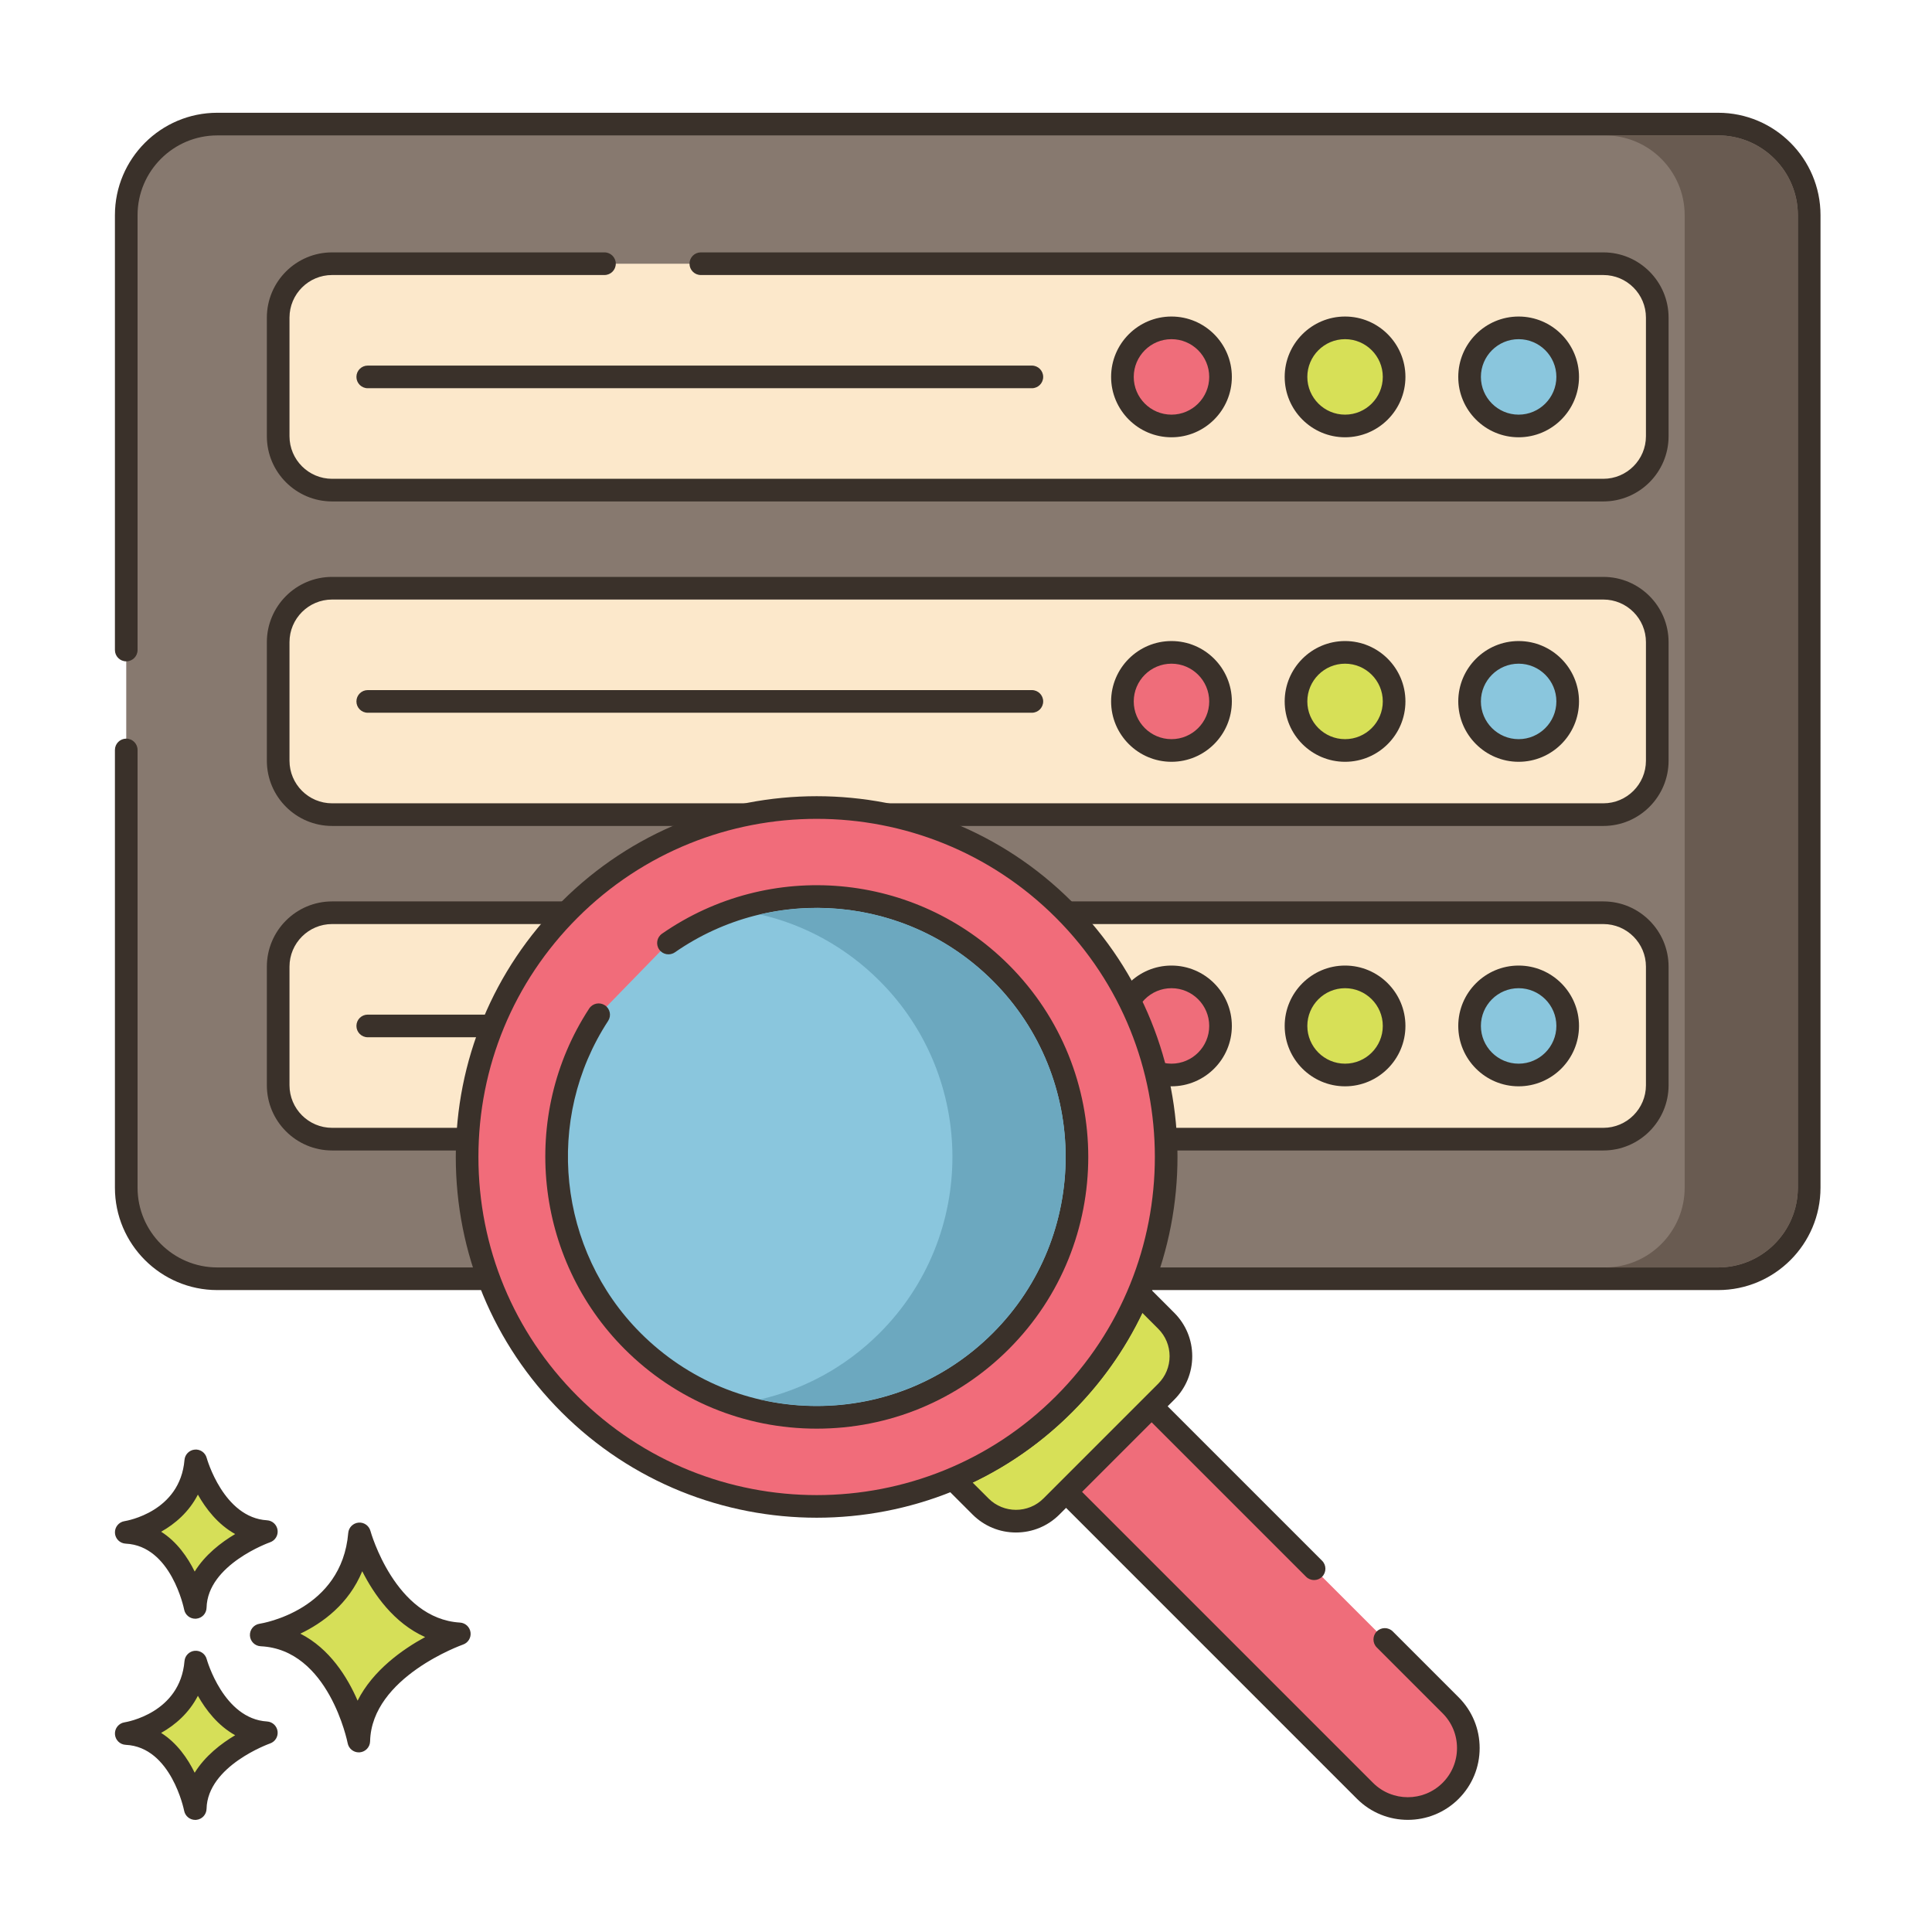 <?xml version="1.0" encoding="utf-8"?>
<!-- Generator: Adobe Illustrator 22.0.1, SVG Export Plug-In . SVG Version: 6.00 Build 0)  -->
<svg version="1.1" id="Layer_1" xmlns="http://www.w3.org/2000/svg" xmlns:xlink="http://www.w3.org/1999/xlink" x="0px" y="0px"
	 viewBox="0 0 256 256" style="enable-background:new 0 0 256 256;" xml:space="preserve">
<style type="text/css">
	.st0{fill:#3A312A;}
	.st1{fill:#F16C7A;}
	.st2{fill:#D7E057;}
	.st3{fill:#F8E4C8;}
	.st4{fill:#89C4DB;}
	.st5{fill-rule:evenodd;clip-rule:evenodd;fill:#F8E4C8;}
	.st6{fill:#87796F;}
	.st7{fill:#D4DB56;}
	.st8{fill:#F59689;}
	.st9{fill:#6CA6BE;}
	.st10{fill:#695B51;}
	.st11{fill:#F7E3C7;}
	.st12{fill:#8AC6DD;}
	.st13{fill:#6CA8BF;}
	.st14{fill:#D6DF58;}
	.st15{fill:#FAE6CA;}
	.st16{fill:#EF6D7A;}
	.st17{fill:#DDC9AC;}
	.st18{fill:#D24E5C;}
	.st19{fill:#6A5C52;}
	.st20{fill:#B9C239;}
	.st21{fill:#FCE8CB;}
	.st22{fill:#DECAAD;}
	.st23{fill:#D5DE58;}
	.st24{fill:#8AC5DC;}
	.st25{fill:#D34E5C;}
	.st26{fill:#ED6E7A;}
	.st27{fill:#B8C136;}
</style>
<g>
	<g>
		<g>
			<path class="st14" d="M47.639,203.251c-0.974,11.564-13.024,13.39-13.024,13.39C44.961,217.127,47.54,230.7,47.54,230.7
				c0.221-9.677,13.321-14.202,13.321-14.202C51.047,215.91,47.639,203.251,47.639,203.251z"/>
		</g>
	</g>
	<g>
		<g>
			<path class="st0" d="M60.95,215c-8.604-0.515-11.832-12.024-11.864-12.141c-0.191-0.703-0.863-1.174-1.583-1.102
				c-0.725,0.066-1.298,0.642-1.359,1.367c-0.86,10.215-11.313,11.964-11.754,12.032c-0.763,0.116-1.313,0.791-1.273,1.561
				c0.04,0.771,0.657,1.385,1.428,1.421c9.028,0.425,11.499,12.719,11.523,12.844c0.137,0.711,0.759,1.217,1.472,1.217
				c0.042,0,0.084-0.002,0.126-0.005c0.764-0.064,1.357-0.693,1.374-1.46c0.195-8.51,12.192-12.778,12.313-12.82
				c0.675-0.234,1.092-0.914,0.994-1.622C62.248,215.583,61.664,215.042,60.95,215z M47.384,225.346
				c-1.357-3.13-3.709-6.907-7.587-8.876c2.931-1.405,6.409-3.914,8.202-8.273c1.551,3.071,4.199,6.88,8.334,8.723
				C53.326,218.559,49.411,221.324,47.384,225.346z"/>
		</g>
	</g>
	<g>
		<g>
			<path class="st14" d="M25.94,220.231c-0.689,8.179-9.212,9.471-9.212,9.471c7.318,0.344,9.142,9.944,9.142,9.944
				c0.156-6.844,9.422-10.045,9.422-10.045C28.351,229.186,25.94,220.231,25.94,220.231z"/>
		</g>
	</g>
	<g>
		<g>
			<path class="st0" d="M35.381,228.104c-5.766-0.345-7.972-8.186-7.993-8.265c-0.19-0.702-0.858-1.162-1.582-1.102
				c-0.726,0.065-1.299,0.643-1.36,1.368c-0.579,6.87-7.647,8.066-7.942,8.113c-0.763,0.116-1.313,0.791-1.273,1.561
				c0.04,0.771,0.657,1.385,1.427,1.421c6.035,0.284,7.724,8.645,7.739,8.727c0.135,0.713,0.759,1.22,1.472,1.22
				c0.041,0,0.083-0.002,0.125-0.005c0.765-0.063,1.358-0.693,1.376-1.461c0.13-5.709,8.332-8.634,8.412-8.662
				c0.677-0.234,1.094-0.913,0.996-1.622C36.681,228.688,36.096,228.146,35.381,228.104z M25.797,234.898
				c-0.924-1.886-2.34-3.947-4.447-5.279c1.855-1.042,3.697-2.63,4.871-4.917c1.057,1.874,2.654,3.954,4.941,5.224
				C29.312,231.026,27.173,232.666,25.797,234.898z"/>
		</g>
	</g>
	<g>
		<g>
			<path class="st14" d="M25.94,193.574c-0.689,8.179-9.212,9.471-9.212,9.471c7.318,0.345,9.142,9.944,9.142,9.944
				c0.156-6.844,9.422-10.045,9.422-10.045C28.351,202.528,25.94,193.574,25.94,193.574z"/>
		</g>
	</g>
	<g>
		<g>
			<path class="st0" d="M35.381,201.446c-5.766-0.345-7.972-8.186-7.993-8.265c-0.19-0.702-0.855-1.173-1.582-1.102
				c-0.726,0.065-1.299,0.643-1.36,1.368c-0.579,6.87-7.647,8.066-7.942,8.113c-0.763,0.116-1.313,0.791-1.273,1.561
				c0.04,0.771,0.657,1.385,1.428,1.421c6.035,0.284,7.723,8.645,7.739,8.727c0.135,0.713,0.759,1.22,1.472,1.22
				c0.041,0,0.083-0.002,0.125-0.005c0.765-0.063,1.358-0.693,1.376-1.461c0.13-5.709,8.332-8.634,8.412-8.662
				c0.677-0.234,1.094-0.913,0.996-1.622C36.681,202.03,36.096,201.488,35.381,201.446z M25.797,208.241
				c-0.924-1.886-2.34-3.947-4.447-5.28c1.855-1.041,3.697-2.629,4.871-4.916c1.057,1.874,2.654,3.954,4.941,5.224
				C29.312,204.369,27.173,206.009,25.797,208.241z"/>
		</g>
	</g>
	<g>
		<g>
			<path class="st6" d="M227.662,16.443H28.794c-6.664,0-12.066,5.402-12.066,12.066v128.868c0,6.664,5.402,12.066,12.066,12.066
				h198.868c6.664,0,12.066-5.402,12.066-12.066V28.509C239.728,21.845,234.326,16.443,227.662,16.443z"/>
		</g>
	</g>
	<g>
		<g>
			<path class="st0" d="M227.662,14.942H28.793c-7.48,0-13.565,6.086-13.565,13.566v57.624c0,0.828,0.671,1.5,1.5,1.5
				c0.829,0,1.5-0.672,1.5-1.5V28.509c0-5.826,4.74-10.566,10.565-10.566h198.869c5.826,0,10.565,4.74,10.565,10.566v128.868
				c0,5.826-4.739,10.565-10.565,10.565H28.793c-5.826,0-10.565-4.739-10.565-10.565V99.373c0-0.828-0.671-1.5-1.5-1.5
				c-0.829,0-1.5,0.672-1.5,1.5v58.004c0,7.48,6.085,13.565,13.565,13.565h198.869c7.48,0,13.565-6.085,13.565-13.565V28.509
				C241.227,21.028,235.143,14.942,227.662,14.942z"/>
		</g>
	</g>
	<g>
		<g>
			<path class="st21" d="M212.453,120.943H44.003c-3.945,0-7.143,3.198-7.143,7.143V143.8c0,3.945,3.198,7.143,7.143,7.143h168.45
				c3.945,0,7.143-3.198,7.143-7.143v-15.714C219.596,124.141,216.398,120.943,212.453,120.943z"/>
		</g>
	</g>
	<g>
		<g>
			<path class="st0" d="M212.453,119.442H44.003c-4.766,0-8.643,3.878-8.643,8.644V143.8c0,4.766,3.877,8.643,8.643,8.643h168.45
				c4.766,0,8.643-3.877,8.643-8.643v-15.714C221.096,123.32,217.219,119.442,212.453,119.442z M218.096,143.8
				c0,3.111-2.531,5.643-5.643,5.643H44.003c-3.112,0-5.643-2.531-5.643-5.643v-15.714c0-3.112,2.531-5.644,5.643-5.644h168.45
				c3.111,0,5.643,2.531,5.643,5.644V143.8z"/>
		</g>
	</g>
	<g>
		<g>
			<circle class="st12" cx="201.228" cy="135.943" r="6.5"/>
		</g>
	</g>
	<g>
		<g>
			<path class="st0" d="M201.227,127.942c-4.411,0-8,3.589-8,8s3.589,8,8,8c4.411,0,8-3.589,8-8S205.639,127.942,201.227,127.942z
				 M201.227,140.942c-2.757,0-5-2.243-5-5s2.243-5,5-5c2.757,0,5,2.243,5,5S203.984,140.942,201.227,140.942z"/>
		</g>
	</g>
	<g>
		<g>
			<circle class="st2" cx="178.228" cy="135.943" r="6.5"/>
		</g>
	</g>
	<g>
		<g>
			<path class="st0" d="M178.227,127.942c-4.411,0-8,3.589-8,8s3.589,8,8,8c4.411,0,8-3.589,8-8S182.639,127.942,178.227,127.942z
				 M178.227,140.942c-2.757,0-5-2.243-5-5s2.243-5,5-5c2.757,0,5,2.243,5,5S180.984,140.942,178.227,140.942z"/>
		</g>
	</g>
	<g>
		<g>
			<circle class="st16" cx="155.228" cy="135.943" r="6.5"/>
		</g>
	</g>
	<g>
		<g>
			<path class="st0" d="M155.227,127.942c-4.411,0-8,3.589-8,8s3.589,8,8,8c4.411,0,8-3.589,8-8S159.639,127.942,155.227,127.942z
				 M155.227,140.942c-2.757,0-5-2.243-5-5s2.243-5,5-5c2.757,0,5,2.243,5,5S157.984,140.942,155.227,140.942z"/>
		</g>
	</g>
	<g>
		<g>
			<path class="st0" d="M136.727,134.442H48.728c-0.829,0-1.5,0.672-1.5,1.5s0.671,1.5,1.5,1.5h87.999c0.828,0,1.5-0.672,1.5-1.5
				S137.556,134.442,136.727,134.442z"/>
		</g>
	</g>
	<g>
		<g>
			<path class="st21" d="M212.453,77.943H44.003c-3.945,0-7.143,3.198-7.143,7.143V100.8c0,3.945,3.198,7.143,7.143,7.143h168.45
				c3.945,0,7.143-3.198,7.143-7.143V85.086C219.596,81.141,216.398,77.943,212.453,77.943z"/>
		</g>
	</g>
	<g>
		<g>
			<path class="st0" d="M212.453,76.442H44.003c-4.766,0-8.643,3.878-8.643,8.644V100.8c0,4.766,3.877,8.643,8.643,8.643h168.45
				c4.766,0,8.643-3.877,8.643-8.643V85.086C221.096,80.32,217.219,76.442,212.453,76.442z M218.096,100.8
				c0,3.111-2.531,5.643-5.643,5.643H44.003c-3.112,0-5.643-2.531-5.643-5.643V85.086c0-3.112,2.531-5.644,5.643-5.644h168.45
				c3.111,0,5.643,2.531,5.643,5.644V100.8z"/>
		</g>
	</g>
	<g>
		<g>
			<circle class="st12" cx="201.228" cy="92.943" r="6.5"/>
		</g>
	</g>
	<g>
		<g>
			<path class="st0" d="M201.227,84.942c-4.411,0-8,3.589-8,8s3.589,8,8,8c4.411,0,8-3.589,8-8S205.639,84.942,201.227,84.942z
				 M201.227,97.942c-2.757,0-5-2.243-5-5s2.243-5,5-5c2.757,0,5,2.243,5,5S203.984,97.942,201.227,97.942z"/>
		</g>
	</g>
	<g>
		<g>
			<circle class="st2" cx="178.228" cy="92.943" r="6.5"/>
		</g>
	</g>
	<g>
		<g>
			<path class="st0" d="M178.227,84.942c-4.411,0-8,3.589-8,8s3.589,8,8,8c4.411,0,8-3.589,8-8S182.639,84.942,178.227,84.942z
				 M178.227,97.942c-2.757,0-5-2.243-5-5s2.243-5,5-5c2.757,0,5,2.243,5,5S180.984,97.942,178.227,97.942z"/>
		</g>
	</g>
	<g>
		<g>
			<circle class="st16" cx="155.228" cy="92.943" r="6.5"/>
		</g>
	</g>
	<g>
		<g>
			<path class="st0" d="M155.227,84.942c-4.411,0-8,3.589-8,8s3.589,8,8,8c4.411,0,8-3.589,8-8S159.639,84.942,155.227,84.942z
				 M155.227,97.942c-2.757,0-5-2.243-5-5s2.243-5,5-5c2.757,0,5,2.243,5,5S157.984,97.942,155.227,97.942z"/>
		</g>
	</g>
	<g>
		<g>
			<path class="st0" d="M136.727,91.442H48.728c-0.829,0-1.5,0.672-1.5,1.5s0.671,1.5,1.5,1.5h87.999c0.828,0,1.5-0.672,1.5-1.5
				S137.556,91.442,136.727,91.442z"/>
		</g>
	</g>
	<g>
		<g>
			<path class="st21" d="M212.453,34.943H44.003c-3.945,0-7.143,3.198-7.143,7.143V57.8c0,3.945,3.198,7.143,7.143,7.143h168.45
				c3.945,0,7.143-3.198,7.143-7.143V42.086C219.596,38.141,216.398,34.943,212.453,34.943z"/>
		</g>
	</g>
	<g>
		<g>
			<path class="st0" d="M212.453,33.442H92.863c-0.829,0-1.5,0.672-1.5,1.5s0.671,1.5,1.5,1.5h119.59
				c3.111,0,5.643,2.531,5.643,5.644V57.8c0,3.111-2.531,5.643-5.643,5.643H44.003c-3.112,0-5.643-2.531-5.643-5.643V42.086
				c0-3.112,2.531-5.644,5.643-5.644h36.091c0.829,0,1.5-0.672,1.5-1.5s-0.671-1.5-1.5-1.5H44.003c-4.766,0-8.643,3.878-8.643,8.644
				V57.8c0,4.766,3.877,8.643,8.643,8.643h168.45c4.766,0,8.643-3.877,8.643-8.643V42.086
				C221.096,37.32,217.219,33.442,212.453,33.442z"/>
		</g>
	</g>
	<g>
		<g>
			<circle class="st12" cx="201.228" cy="49.943" r="6.5"/>
		</g>
	</g>
	<g>
		<g>
			<path class="st0" d="M201.227,41.942c-4.411,0-8,3.589-8,8s3.589,8,8,8c4.411,0,8-3.589,8-8S205.639,41.942,201.227,41.942z
				 M201.227,54.942c-2.757,0-5-2.243-5-5s2.243-5,5-5c2.757,0,5,2.243,5,5S203.984,54.942,201.227,54.942z"/>
		</g>
	</g>
	<g>
		<g>
			<circle class="st2" cx="178.228" cy="49.943" r="6.5"/>
		</g>
	</g>
	<g>
		<g>
			<path class="st0" d="M178.227,41.942c-4.411,0-8,3.589-8,8s3.589,8,8,8c4.411,0,8-3.589,8-8S182.639,41.942,178.227,41.942z
				 M178.227,54.942c-2.757,0-5-2.243-5-5s2.243-5,5-5c2.757,0,5,2.243,5,5S180.984,54.942,178.227,54.942z"/>
		</g>
	</g>
	<g>
		<g>
			<circle class="st16" cx="155.228" cy="49.943" r="6.5"/>
		</g>
	</g>
	<g>
		<g>
			<path class="st0" d="M155.227,41.942c-4.411,0-8,3.589-8,8s3.589,8,8,8c4.411,0,8-3.589,8-8S159.639,41.942,155.227,41.942z
				 M155.227,54.942c-2.757,0-5-2.243-5-5s2.243-5,5-5c2.757,0,5,2.243,5,5S157.984,54.942,155.227,54.942z"/>
		</g>
	</g>
	<g>
		<g>
			<path class="st0" d="M136.727,48.442H48.728c-0.829,0-1.5,0.672-1.5,1.5s0.671,1.5,1.5,1.5h87.999c0.828,0,1.5-0.672,1.5-1.5
				S137.556,48.442,136.727,48.442z"/>
		</g>
	</g>
	<g>
		<g>
			<path class="st16" d="M192.213,225.958l-8.721-8.721l-9.369-9.369l-4.935-4.935l-23.031-23.031
				c-1.518,2.167-3.246,4.23-5.178,6.162c-1.932,1.932-3.995,3.66-6.162,5.178l46.056,46.056c3.131,3.132,8.208,3.132,11.34,0
				C195.345,234.166,195.345,229.089,192.213,225.958z"/>
		</g>
	</g>
	<g>
		<g>
			<path class="st0" d="M193.273,224.897l-8.721-8.722c-0.586-0.586-1.535-0.586-2.121,0c-0.586,0.586-0.586,1.535,0,2.121
				l8.721,8.722c1.232,1.231,1.909,2.868,1.909,4.609s-0.678,3.378-1.909,4.609c-2.541,2.54-6.676,2.541-9.219,0l-44.816-44.817
				c1.727-1.311,3.377-2.751,4.922-4.296c1.546-1.545,2.985-3.196,4.297-4.923l26.727,26.727c0.586,0.586,1.535,0.586,2.121,0
				c0.586-0.586,0.586-1.535,0-2.121l-27.966-27.966c-0.313-0.313-0.739-0.469-1.191-0.434c-0.441,0.038-0.843,0.271-1.098,0.634
				c-1.479,2.109-3.164,4.115-5.011,5.962c-1.847,1.846-3.852,3.531-5.961,5.01c-0.363,0.255-0.596,0.656-0.634,1.098
				c-0.039,0.442,0.12,0.878,0.434,1.191l46.056,46.057c1.856,1.855,4.293,2.783,6.731,2.783c2.437,0,4.875-0.928,6.73-2.783
				c1.798-1.798,2.788-4.188,2.788-6.73C196.061,229.085,195.071,226.694,193.273,224.897z"/>
		</g>
	</g>
	<g>
		<g>
			<path class="st2" d="M154.534,175.011l-3.644-3.644c-2.251,5.34-5.56,10.345-9.911,14.696c-4.351,4.351-9.356,7.659-14.696,9.911
				l3.644,3.644c2.591,2.591,6.801,2.591,9.392,0l15.214-15.214C157.125,181.813,157.125,177.603,154.534,175.011z"/>
		</g>
	</g>
	<g>
		<g>
			<path class="st0" d="M155.594,173.951l-3.644-3.645c-0.354-0.354-0.858-0.509-1.349-0.411c-0.49,0.096-0.9,0.429-1.094,0.889
				c-2.238,5.311-5.465,10.095-9.59,14.219c-4.124,4.124-8.907,7.35-14.218,9.59c-0.46,0.193-0.794,0.604-0.889,1.094
				s0.059,0.996,0.412,1.349l3.644,3.644c1.537,1.537,3.581,2.384,5.757,2.384c2.176,0,4.22-0.847,5.757-2.384l15.214-15.214
				c1.537-1.537,2.384-3.581,2.384-5.757C157.977,177.531,157.131,175.487,155.594,173.951z M153.473,183.344l-15.214,15.214
				c-2.006,2.004-5.266,2.004-7.271,0l-2.106-2.106c4.868-2.325,9.287-5.455,13.158-9.327c3.872-3.871,7.004-8.29,9.327-13.158
				l2.106,2.106c0.97,0.97,1.505,2.261,1.505,3.636C154.977,181.082,154.442,182.373,153.473,183.344z"/>
		</g>
	</g>
	<g>
		<g>
			<circle class="st1" cx="108.22" cy="153.304" r="46.326"/>
		</g>
	</g>
	<g>
		<g>
			<path class="st0" d="M142.038,119.486c-18.648-18.646-48.99-18.646-67.636,0c-9.033,9.033-14.008,21.044-14.008,33.818
				s4.975,24.784,14.008,33.817c9.324,9.324,21.571,13.985,33.818,13.985c12.248,0,24.495-4.661,33.818-13.985
				C160.685,168.476,160.685,138.134,142.038,119.486z M139.917,185.001c-17.478,17.477-45.916,17.478-63.394,0
				c-8.466-8.467-13.129-19.723-13.129-31.696s4.663-23.23,13.129-31.697c8.74-8.739,20.216-13.107,31.697-13.107
				c11.478,0,22.959,4.37,31.697,13.107C157.394,139.086,157.394,167.523,139.917,185.001z"/>
		</g>
	</g>
	<g>
		<g>
			<path class="st12" d="M132.614,128.91c-11.986-11.986-30.593-13.299-44.041-3.957l-9.25,9.502
				c-8.745,13.378-7.246,31.493,4.504,43.243c13.472,13.472,35.315,13.472,48.788,0C146.086,164.226,146.086,142.383,132.614,128.91
				z"/>
		</g>
	</g>
	<g>
		<g>
			<path class="st0" d="M133.674,127.85c-12.327-12.326-31.654-14.061-45.957-4.128c-0.68,0.473-0.849,1.408-0.376,2.088
				c0.473,0.682,1.406,0.85,2.088,0.377c13.109-9.106,30.826-7.514,42.125,3.784c12.866,12.866,12.866,33.801,0,46.667
				c-6.232,6.232-14.518,9.665-23.333,9.665c-8.814,0-17.101-3.433-23.333-9.665c-10.984-10.984-12.796-28.379-4.309-41.361
				c0.454-0.693,0.259-1.622-0.435-2.076c-0.693-0.451-1.623-0.258-2.076,0.436c-9.26,14.164-7.284,33.141,4.699,45.123
				c6.799,6.8,15.839,10.544,25.454,10.544c9.616,0,18.655-3.744,25.454-10.544C147.71,164.723,147.71,141.886,133.674,127.85z"/>
		</g>
	</g>
	<g>
		<g>
			<path class="st13" d="M131.549,129.971c-6.23-6.23-14.52-9.66-23.33-9.66c-2.56,0-5.07,0.29-7.5,0.86
				c5.95,1.37,11.41,4.38,15.83,8.8c12.87,12.87,12.87,33.8,0,46.67c-4.51,4.51-10.02,7.45-15.83,8.79
				c10.73,2.49,22.48-0.44,30.83-8.79C144.419,163.771,144.419,142.841,131.549,129.971z"/>
		</g>
	</g>
	<g>
		<g>
			<path class="st10" d="M227.658,17.943h-15c5.83,0,10.57,4.74,10.57,10.57v128.86c0,5.83-4.74,10.57-10.57,10.57h15
				c5.83,0,10.57-4.74,10.57-10.57V28.513C238.228,22.683,233.488,17.943,227.658,17.943z"/>
		</g>
	</g>
</g>
</svg>
